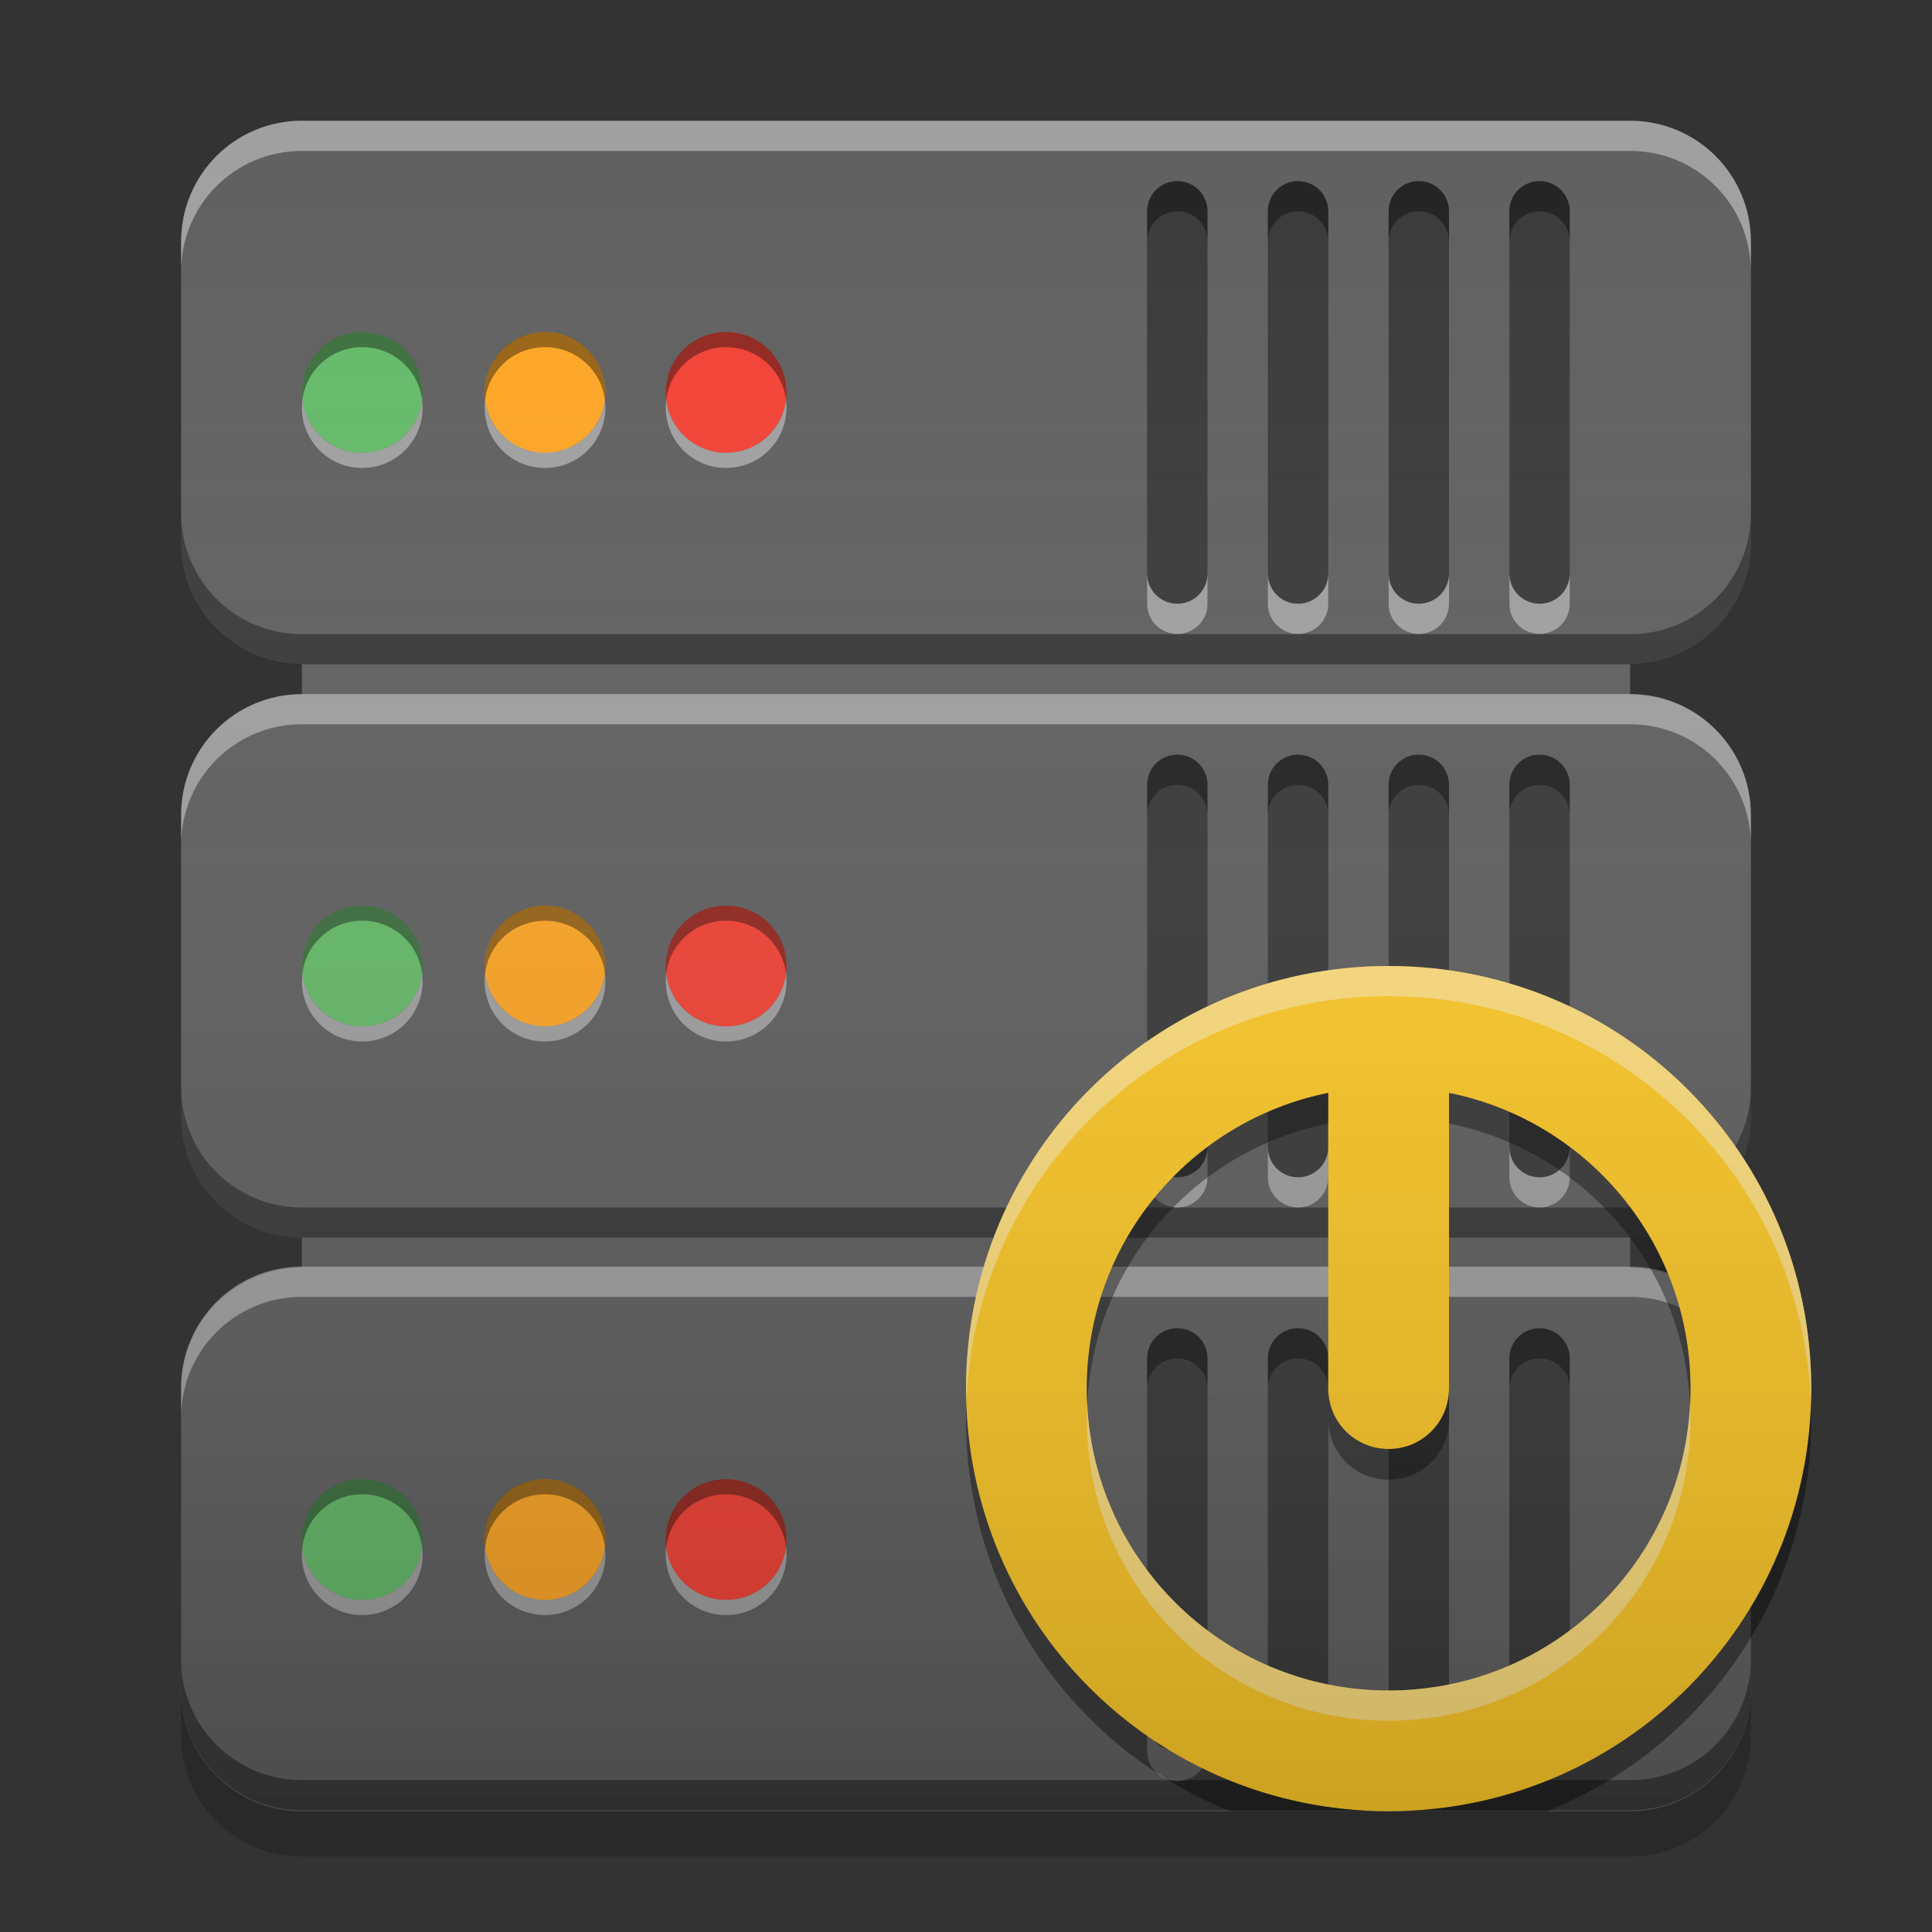 
<svg xmlns="http://www.w3.org/2000/svg" xmlns:xlink="http://www.w3.org/1999/xlink" width="32" height="32" viewBox="0 0 32 32" version="1.1">
<rect x="0" y="0" width="32" height="32" fill="#333333" stroke="none"/>
<defs>
<linearGradient id="linear0" gradientUnits="userSpaceOnUse" x1="32" y1="60" x2="32" y2="4" gradientTransform="matrix(0.5,0,0,0.5,-0,0)">
<stop offset="0" style="stop-color:rgb(0%,0%,0%);stop-opacity:0.2;"/>
<stop offset="1" style="stop-color:rgb(100%,100%,100%);stop-opacity:0;"/>
</linearGradient>
</defs>
<g id="surface1">
<path style=" stroke:none;fill-rule:nonzero;fill:rgb(38.039%,38.039%,38.039%);fill-opacity:0.996;" d="M 7 7 L 25 7 C 26.105 7 27 7.895 27 9 L 27 22 C 27 23.105 26.105 24 25 24 L 7 24 C 5.895 24 5 23.105 5 22 L 5 9 C 5 7.895 5.895 7 7 7 Z M 7 7 "/>
<path style=" stroke:none;fill-rule:nonzero;fill:rgb(38.039%,38.039%,38.039%);fill-opacity:0.996;" d="M 5 2 L 27 2 C 28.105 2 29 2.895 29 4 L 29 9 C 29 10.105 28.105 11 27 11 L 5 11 C 3.895 11 3 10.105 3 9 L 3 4 C 3 2.895 3.895 2 5 2 Z M 5 2 "/>
<path style=" stroke:none;fill-rule:nonzero;fill:rgb(40%,73.333%,41.569%);fill-opacity:0.996;" d="M 6 5.5 C 6.551 5.5 7 5.949 7 6.5 C 7 7.051 6.551 7.5 6 7.5 C 5.449 7.5 5 7.051 5 6.5 C 5 5.949 5.449 5.5 6 5.5 Z M 6 5.5 "/>
<path style=" stroke:none;fill-rule:nonzero;fill:rgb(0%,0%,0%);fill-opacity:0.4;" d="M 5.973 5.5 C 5.434 5.512 5 5.953 5 6.5 C 5 6.543 5.004 6.586 5.008 6.625 C 5.07 6.129 5.488 5.75 6 5.75 C 6.512 5.75 6.93 6.129 6.992 6.625 C 6.996 6.586 7 6.543 7 6.5 C 7 5.945 6.555 5.5 6 5.5 C 5.992 5.5 5.98 5.5 5.973 5.5 Z M 5.973 5.5 "/>
<path style=" stroke:none;fill-rule:nonzero;fill:rgb(100%,100%,100%);fill-opacity:0.4;" d="M 5.973 7.75 C 5.434 7.738 5 7.297 5 6.75 C 5 6.707 5.004 6.664 5.008 6.625 C 5.07 7.121 5.488 7.5 6 7.5 C 6.512 7.5 6.93 7.121 6.992 6.625 C 6.996 6.664 7 6.707 7 6.75 C 7 7.305 6.555 7.75 6 7.75 C 5.992 7.75 5.98 7.75 5.973 7.75 Z M 5.973 7.75 "/>
<path style=" stroke:none;fill-rule:nonzero;fill:rgb(100%,65.49%,14.902%);fill-opacity:0.996;" d="M 9.027 5.5 C 9.578 5.5 10.027 5.949 10.027 6.5 C 10.027 7.051 9.578 7.5 9.027 7.5 C 8.473 7.5 8.027 7.051 8.027 6.5 C 8.027 5.949 8.473 5.5 9.027 5.5 Z M 9.027 5.5 "/>
<path style=" stroke:none;fill-rule:nonzero;fill:rgb(0%,0%,0%);fill-opacity:0.4;" d="M 9 5.5 C 8.457 5.512 8.027 5.953 8.027 6.5 C 8.027 6.543 8.027 6.586 8.035 6.625 C 8.094 6.129 8.516 5.75 9.027 5.75 C 9.539 5.75 9.957 6.129 10.02 6.625 C 10.023 6.586 10.027 6.543 10.027 6.5 C 10.027 5.945 9.582 5.5 9.027 5.5 C 9.02 5.5 9.008 5.5 9 5.5 Z M 9 5.5 "/>
<path style=" stroke:none;fill-rule:nonzero;fill:rgb(100%,100%,100%);fill-opacity:0.4;" d="M 9 7.75 C 8.457 7.738 8.027 7.297 8.027 6.75 C 8.027 6.707 8.027 6.664 8.035 6.625 C 8.094 7.121 8.516 7.5 9.027 7.5 C 9.539 7.5 9.957 7.121 10.02 6.625 C 10.023 6.664 10.027 6.707 10.027 6.75 C 10.027 7.305 9.582 7.75 9.027 7.75 C 9.02 7.75 9.008 7.75 9 7.75 Z M 9 7.75 "/>
<path style=" stroke:none;fill-rule:nonzero;fill:rgb(95.686%,26.275%,21.176%);fill-opacity:0.996;" d="M 12.027 5.5 C 12.578 5.5 13.027 5.949 13.027 6.5 C 13.027 7.051 12.578 7.5 12.027 7.5 C 11.473 7.5 11.027 7.051 11.027 6.5 C 11.027 5.949 11.473 5.5 12.027 5.5 Z M 12.027 5.5 "/>
<path style=" stroke:none;fill-rule:nonzero;fill:rgb(0%,0%,0%);fill-opacity:0.4;" d="M 12 5.5 C 11.457 5.512 11.027 5.953 11.027 6.5 C 11.027 6.543 11.027 6.586 11.035 6.625 C 11.094 6.129 11.516 5.75 12.027 5.75 C 12.539 5.75 12.957 6.129 13.02 6.625 C 13.023 6.586 13.027 6.543 13.027 6.5 C 13.027 5.945 12.582 5.5 12.027 5.5 C 12.02 5.5 12.008 5.5 12 5.5 Z M 12 5.5 "/>
<path style=" stroke:none;fill-rule:nonzero;fill:rgb(100%,100%,100%);fill-opacity:0.4;" d="M 12 7.75 C 11.457 7.738 11.027 7.297 11.027 6.75 C 11.027 6.707 11.027 6.664 11.035 6.625 C 11.094 7.121 11.516 7.5 12.027 7.5 C 12.539 7.5 12.957 7.121 13.02 6.625 C 13.023 6.664 13.027 6.707 13.027 6.75 C 13.027 7.305 12.582 7.75 12.027 7.75 C 12.02 7.75 12.008 7.75 12 7.75 Z M 12 7.75 "/>
<path style=" stroke:none;fill-rule:nonzero;fill:rgb(100%,100%,100%);fill-opacity:0.4;" d="M 5 2 C 3.891 2 3 2.891 3 4 L 3 4.5 C 3 3.391 3.891 2.5 5 2.5 L 27 2.5 C 28.109 2.5 29 3.391 29 4.5 L 29 4 C 29 2.891 28.109 2 27 2 Z M 5 2 "/>
<path style=" stroke:none;fill-rule:nonzero;fill:rgb(0%,0%,0%);fill-opacity:0.4;" d="M 5 11.004 C 3.891 11.004 3 10.109 3 9.004 L 3 8.504 C 3 9.609 3.891 10.504 5 10.504 L 27 10.504 C 28.109 10.504 29 9.609 29 8.504 L 29 9.004 C 29 10.109 28.109 11.004 27 11.004 Z M 5 11.004 "/>
<path style=" stroke:none;fill-rule:nonzero;fill:rgb(38.039%,38.039%,38.039%);fill-opacity:0.996;" d="M 5 21 L 27 21 C 28.105 21 29 21.895 29 23 L 29 28 C 29 29.105 28.105 30 27 30 L 5 30 C 3.895 30 3 29.105 3 28 L 3 23 C 3 21.895 3.895 21 5 21 Z M 5 21 "/>
<path style=" stroke:none;fill-rule:nonzero;fill:rgb(38.039%,38.039%,38.039%);fill-opacity:0.996;" d="M 5 11.5 L 27 11.5 C 28.105 11.5 29 12.395 29 13.5 L 29 18.5 C 29 19.605 28.105 20.5 27 20.5 L 5 20.5 C 3.895 20.5 3 19.605 3 18.5 L 3 13.5 C 3 12.395 3.895 11.5 5 11.5 Z M 5 11.5 "/>
<path style=" stroke:none;fill-rule:nonzero;fill:rgb(100%,100%,100%);fill-opacity:0.4;" d="M 5 11.496 C 3.891 11.496 3 12.391 3 13.496 L 3 13.996 C 3 12.891 3.891 11.996 5 11.996 L 27 11.996 C 28.109 11.996 29 12.891 29 13.996 L 29 13.496 C 29 12.391 28.109 11.496 27 11.496 Z M 5 11.496 "/>
<path style=" stroke:none;fill-rule:nonzero;fill:rgb(0%,0%,0%);fill-opacity:0.4;" d="M 5 20.5 C 3.891 20.5 3 19.609 3 18.5 L 3 18 C 3 19.109 3.891 20 5 20 L 27 20 C 28.109 20 29 19.109 29 18 L 29 18.5 C 29 19.609 28.109 20.5 27 20.5 Z M 5 20.5 "/>
<path style=" stroke:none;fill-rule:nonzero;fill:rgb(100%,100%,100%);fill-opacity:0.4;" d="M 5 20.98 C 3.891 20.98 3 21.875 3 22.98 L 3 23.48 C 3 22.375 3.891 21.48 5 21.48 L 27 21.48 C 28.109 21.48 29 22.375 29 23.48 L 29 22.98 C 29 21.875 28.109 20.98 27 20.98 Z M 5 20.98 "/>
<path style=" stroke:none;fill-rule:nonzero;fill:rgb(0%,0%,0%);fill-opacity:0.4;" d="M 5 29.984 C 3.891 29.984 3 29.094 3 27.984 L 3 27.484 C 3 28.594 3.891 29.484 5 29.484 L 27 29.484 C 28.109 29.484 29 28.594 29 27.484 L 29 27.984 C 29 29.094 28.109 29.984 27 29.984 Z M 5 29.984 "/>
<path style=" stroke:none;fill-rule:nonzero;fill:rgb(40%,73.333%,41.569%);fill-opacity:0.996;" d="M 6 15 C 6.551 15 7 15.449 7 16 C 7 16.551 6.551 17 6 17 C 5.449 17 5 16.551 5 16 C 5 15.449 5.449 15 6 15 Z M 6 15 "/>
<path style=" stroke:none;fill-rule:nonzero;fill:rgb(0%,0%,0%);fill-opacity:0.4;" d="M 5.973 15 C 5.434 15.012 5 15.453 5 16 C 5 16.043 5.004 16.086 5.008 16.125 C 5.07 15.629 5.488 15.25 6 15.25 C 6.512 15.25 6.93 15.629 6.992 16.125 C 6.996 16.086 7 16.043 7 16 C 7 15.445 6.555 15 6 15 C 5.992 15 5.98 15 5.973 15 Z M 5.973 15 "/>
<path style=" stroke:none;fill-rule:nonzero;fill:rgb(100%,100%,100%);fill-opacity:0.4;" d="M 5.973 17.25 C 5.434 17.238 5 16.797 5 16.25 C 5 16.207 5.004 16.164 5.008 16.125 C 5.07 16.621 5.488 17 6 17 C 6.512 17 6.93 16.621 6.992 16.125 C 6.996 16.164 7 16.207 7 16.25 C 7 16.805 6.555 17.25 6 17.25 C 5.992 17.25 5.98 17.25 5.973 17.25 Z M 5.973 17.25 "/>
<path style=" stroke:none;fill-rule:nonzero;fill:rgb(100%,65.49%,14.902%);fill-opacity:0.996;" d="M 9.027 15 C 9.578 15 10.027 15.449 10.027 16 C 10.027 16.551 9.578 17 9.027 17 C 8.473 17 8.027 16.551 8.027 16 C 8.027 15.449 8.473 15 9.027 15 Z M 9.027 15 "/>
<path style=" stroke:none;fill-rule:nonzero;fill:rgb(0%,0%,0%);fill-opacity:0.4;" d="M 9 15 C 8.457 15.012 8.027 15.453 8.027 16 C 8.027 16.043 8.027 16.086 8.035 16.125 C 8.094 15.629 8.516 15.25 9.027 15.25 C 9.539 15.25 9.957 15.629 10.02 16.125 C 10.023 16.086 10.027 16.043 10.027 16 C 10.027 15.445 9.582 15 9.027 15 C 9.02 15 9.008 15 9 15 Z M 9 15 "/>
<path style=" stroke:none;fill-rule:nonzero;fill:rgb(100%,100%,100%);fill-opacity:0.4;" d="M 9 17.25 C 8.457 17.238 8.027 16.797 8.027 16.25 C 8.027 16.207 8.027 16.164 8.035 16.125 C 8.094 16.621 8.516 17 9.027 17 C 9.539 17 9.957 16.621 10.02 16.125 C 10.023 16.164 10.027 16.207 10.027 16.25 C 10.027 16.805 9.582 17.25 9.027 17.25 C 9.02 17.25 9.008 17.25 9 17.25 Z M 9 17.25 "/>
<path style=" stroke:none;fill-rule:nonzero;fill:rgb(95.686%,26.275%,21.176%);fill-opacity:0.996;" d="M 12.027 15 C 12.578 15 13.027 15.449 13.027 16 C 13.027 16.551 12.578 17 12.027 17 C 11.473 17 11.027 16.551 11.027 16 C 11.027 15.449 11.473 15 12.027 15 Z M 12.027 15 "/>
<path style=" stroke:none;fill-rule:nonzero;fill:rgb(0%,0%,0%);fill-opacity:0.4;" d="M 12 15 C 11.457 15.012 11.027 15.453 11.027 16 C 11.027 16.043 11.027 16.086 11.035 16.125 C 11.094 15.629 11.516 15.25 12.027 15.25 C 12.539 15.25 12.957 15.629 13.02 16.125 C 13.023 16.086 13.027 16.043 13.027 16 C 13.027 15.445 12.582 15 12.027 15 C 12.02 15 12.008 15 12 15 Z M 12 15 "/>
<path style=" stroke:none;fill-rule:nonzero;fill:rgb(100%,100%,100%);fill-opacity:0.4;" d="M 12 17.25 C 11.457 17.238 11.027 16.797 11.027 16.25 C 11.027 16.207 11.027 16.164 11.035 16.125 C 11.094 16.621 11.516 17 12.027 17 C 12.539 17 12.957 16.621 13.02 16.125 C 13.023 16.164 13.027 16.207 13.027 16.25 C 13.027 16.805 12.582 17.25 12.027 17.25 C 12.02 17.25 12.008 17.25 12 17.25 Z M 12 17.25 "/>
<path style=" stroke:none;fill-rule:nonzero;fill:rgb(40%,73.333%,41.569%);fill-opacity:0.996;" d="M 6 24.5 C 6.551 24.5 7 24.949 7 25.5 C 7 26.051 6.551 26.5 6 26.5 C 5.449 26.5 5 26.051 5 25.5 C 5 24.949 5.449 24.5 6 24.5 Z M 6 24.5 "/>
<path style=" stroke:none;fill-rule:nonzero;fill:rgb(0%,0%,0%);fill-opacity:0.4;" d="M 5.973 24.5 C 5.434 24.512 5 24.953 5 25.5 C 5 25.543 5.004 25.586 5.008 25.625 C 5.07 25.129 5.488 24.75 6 24.75 C 6.512 24.75 6.93 25.129 6.992 25.625 C 6.996 25.586 7 25.543 7 25.5 C 7 24.945 6.555 24.5 6 24.5 C 5.992 24.5 5.98 24.5 5.973 24.5 Z M 5.973 24.5 "/>
<path style=" stroke:none;fill-rule:nonzero;fill:rgb(100%,100%,100%);fill-opacity:0.4;" d="M 5.973 26.75 C 5.434 26.738 5 26.297 5 25.75 C 5 25.707 5.004 25.664 5.008 25.625 C 5.07 26.121 5.488 26.5 6 26.5 C 6.512 26.5 6.93 26.121 6.992 25.625 C 6.996 25.664 7 25.707 7 25.75 C 7 26.305 6.555 26.75 6 26.75 C 5.992 26.75 5.98 26.75 5.973 26.75 Z M 5.973 26.75 "/>
<path style=" stroke:none;fill-rule:nonzero;fill:rgb(100%,65.49%,14.902%);fill-opacity:0.996;" d="M 9.027 24.5 C 9.578 24.5 10.027 24.949 10.027 25.5 C 10.027 26.051 9.578 26.5 9.027 26.5 C 8.473 26.5 8.027 26.051 8.027 25.5 C 8.027 24.949 8.473 24.5 9.027 24.5 Z M 9.027 24.5 "/>
<path style=" stroke:none;fill-rule:nonzero;fill:rgb(0%,0%,0%);fill-opacity:0.4;" d="M 9 24.5 C 8.457 24.512 8.027 24.953 8.027 25.5 C 8.027 25.543 8.027 25.586 8.035 25.625 C 8.094 25.129 8.516 24.75 9.027 24.75 C 9.539 24.75 9.957 25.129 10.02 25.625 C 10.023 25.586 10.027 25.543 10.027 25.5 C 10.027 24.945 9.582 24.5 9.027 24.5 C 9.02 24.5 9.008 24.5 9 24.5 Z M 9 24.5 "/>
<path style=" stroke:none;fill-rule:nonzero;fill:rgb(100%,100%,100%);fill-opacity:0.4;" d="M 9 26.75 C 8.457 26.738 8.027 26.297 8.027 25.75 C 8.027 25.707 8.027 25.664 8.035 25.625 C 8.094 26.121 8.516 26.5 9.027 26.5 C 9.539 26.5 9.957 26.121 10.02 25.625 C 10.023 25.664 10.027 25.707 10.027 25.75 C 10.027 26.305 9.582 26.75 9.027 26.75 C 9.02 26.75 9.008 26.75 9 26.75 Z M 9 26.75 "/>
<path style=" stroke:none;fill-rule:nonzero;fill:rgb(95.686%,26.275%,21.176%);fill-opacity:0.996;" d="M 12.027 24.5 C 12.578 24.5 13.027 24.949 13.027 25.5 C 13.027 26.051 12.578 26.5 12.027 26.5 C 11.473 26.5 11.027 26.051 11.027 25.5 C 11.027 24.949 11.473 24.5 12.027 24.5 Z M 12.027 24.5 "/>
<path style=" stroke:none;fill-rule:nonzero;fill:rgb(0%,0%,0%);fill-opacity:0.4;" d="M 12 24.5 C 11.457 24.512 11.027 24.953 11.027 25.5 C 11.027 25.543 11.027 25.586 11.035 25.625 C 11.094 25.129 11.516 24.75 12.027 24.75 C 12.539 24.75 12.957 25.129 13.02 25.625 C 13.023 25.586 13.027 25.543 13.027 25.5 C 13.027 24.945 12.582 24.5 12.027 24.5 C 12.02 24.5 12.008 24.5 12 24.5 Z M 12 24.5 "/>
<path style=" stroke:none;fill-rule:nonzero;fill:rgb(100%,100%,100%);fill-opacity:0.4;" d="M 12 26.75 C 11.457 26.738 11.027 26.297 11.027 25.75 C 11.027 25.707 11.027 25.664 11.035 25.625 C 11.094 26.121 11.516 26.5 12.027 26.5 C 12.539 26.5 12.957 26.121 13.02 25.625 C 13.023 25.664 13.027 25.707 13.027 25.75 C 13.027 26.305 12.582 26.75 12.027 26.75 C 12.02 26.75 12.008 26.75 12 26.75 Z M 12 26.75 "/>
<path style=" stroke:none;fill-rule:nonzero;fill:rgb(0%,0%,0%);fill-opacity:0.2;" d="M 3 28 L 3 28.75 C 3 29.859 3.891 30.75 5 30.75 L 27 30.75 C 28.109 30.75 29 29.859 29 28.75 L 29 28 C 29 29.109 28.109 30 27 30 L 5 30 C 3.891 30 3 29.109 3 28 Z M 3 28 "/>
<path style=" stroke:none;fill-rule:nonzero;fill:rgb(0%,0%,0%);fill-opacity:0.4;" d="M 19.5 3 C 19.777 3 20 3.223 20 3.5 L 20 9.5 C 20 9.777 19.777 10 19.5 10 C 19.223 10 19 9.777 19 9.5 L 19 3.5 C 19 3.223 19.223 3 19.5 3 Z M 19.5 3 "/>
<path style=" stroke:none;fill-rule:nonzero;fill:rgb(0%,0%,0%);fill-opacity:0.4;" d="M 19.5 3 C 19.223 3 19 3.223 19 3.5 L 19 4 C 19 3.723 19.223 3.5 19.5 3.5 C 19.777 3.5 20 3.723 20 4 L 20 3.5 C 20 3.223 19.777 3 19.5 3 Z M 19.5 3 "/>
<path style=" stroke:none;fill-rule:nonzero;fill:rgb(100%,100%,100%);fill-opacity:0.4;" d="M 19.5 10.5 C 19.223 10.5 19 10.277 19 10 L 19 9.5 C 19 9.777 19.223 10 19.5 10 C 19.777 10 20 9.777 20 9.5 L 20 10 C 20 10.277 19.777 10.5 19.5 10.5 Z M 19.5 10.5 "/>
<path style=" stroke:none;fill-rule:nonzero;fill:rgb(0%,0%,0%);fill-opacity:0.4;" d="M 21.5 3 C 21.777 3 22 3.223 22 3.5 L 22 9.5 C 22 9.777 21.777 10 21.5 10 C 21.223 10 21 9.777 21 9.5 L 21 3.5 C 21 3.223 21.223 3 21.5 3 Z M 21.5 3 "/>
<path style=" stroke:none;fill-rule:nonzero;fill:rgb(0%,0%,0%);fill-opacity:0.4;" d="M 21.5 3 C 21.223 3 21 3.223 21 3.5 L 21 4 C 21 3.723 21.223 3.5 21.5 3.5 C 21.777 3.5 22 3.723 22 4 L 22 3.5 C 22 3.223 21.777 3 21.5 3 Z M 21.5 3 "/>
<path style=" stroke:none;fill-rule:nonzero;fill:rgb(100%,100%,100%);fill-opacity:0.4;" d="M 21.5 10.5 C 21.223 10.5 21 10.277 21 10 L 21 9.5 C 21 9.777 21.223 10 21.5 10 C 21.777 10 22 9.777 22 9.5 L 22 10 C 22 10.277 21.777 10.5 21.5 10.5 Z M 21.5 10.5 "/>
<path style=" stroke:none;fill-rule:nonzero;fill:rgb(0%,0%,0%);fill-opacity:0.4;" d="M 23.5 3 C 23.777 3 24 3.223 24 3.5 L 24 9.5 C 24 9.777 23.777 10 23.5 10 C 23.223 10 23 9.777 23 9.5 L 23 3.5 C 23 3.223 23.223 3 23.5 3 Z M 23.5 3 "/>
<path style=" stroke:none;fill-rule:nonzero;fill:rgb(0%,0%,0%);fill-opacity:0.4;" d="M 23.5 3 C 23.223 3 23 3.223 23 3.5 L 23 4 C 23 3.723 23.223 3.5 23.5 3.5 C 23.777 3.5 24 3.723 24 4 L 24 3.5 C 24 3.223 23.777 3 23.5 3 Z M 23.5 3 "/>
<path style=" stroke:none;fill-rule:nonzero;fill:rgb(100%,100%,100%);fill-opacity:0.4;" d="M 23.5 10.5 C 23.223 10.5 23 10.277 23 10 L 23 9.5 C 23 9.777 23.223 10 23.5 10 C 23.777 10 24 9.777 24 9.5 L 24 10 C 24 10.277 23.777 10.5 23.5 10.5 Z M 23.5 10.5 "/>
<path style=" stroke:none;fill-rule:nonzero;fill:rgb(0%,0%,0%);fill-opacity:0.4;" d="M 25.5 3 C 25.777 3 26 3.223 26 3.5 L 26 9.5 C 26 9.777 25.777 10 25.5 10 C 25.223 10 25 9.777 25 9.5 L 25 3.5 C 25 3.223 25.223 3 25.5 3 Z M 25.5 3 "/>
<path style=" stroke:none;fill-rule:nonzero;fill:rgb(0%,0%,0%);fill-opacity:0.4;" d="M 25.5 3 C 25.223 3 25 3.223 25 3.5 L 25 4 C 25 3.723 25.223 3.5 25.5 3.5 C 25.777 3.5 26 3.723 26 4 L 26 3.5 C 26 3.223 25.777 3 25.5 3 Z M 25.5 3 "/>
<path style=" stroke:none;fill-rule:nonzero;fill:rgb(100%,100%,100%);fill-opacity:0.4;" d="M 25.5 10.5 C 25.223 10.5 25 10.277 25 10 L 25 9.5 C 25 9.777 25.223 10 25.5 10 C 25.777 10 26 9.777 26 9.5 L 26 10 C 26 10.277 25.777 10.5 25.5 10.5 Z M 25.5 10.5 "/>
<path style=" stroke:none;fill-rule:nonzero;fill:rgb(0%,0%,0%);fill-opacity:0.4;" d="M 19.5 12.5 C 19.777 12.5 20 12.723 20 13 L 20 19 C 20 19.277 19.777 19.5 19.5 19.5 C 19.223 19.5 19 19.277 19 19 L 19 13 C 19 12.723 19.223 12.5 19.5 12.5 Z M 19.5 12.5 "/>
<path style=" stroke:none;fill-rule:nonzero;fill:rgb(0%,0%,0%);fill-opacity:0.4;" d="M 19.5 12.5 C 19.223 12.5 19 12.723 19 13 L 19 13.5 C 19 13.223 19.223 13 19.5 13 C 19.777 13 20 13.223 20 13.5 L 20 13 C 20 12.723 19.777 12.5 19.5 12.5 Z M 19.5 12.5 "/>
<path style=" stroke:none;fill-rule:nonzero;fill:rgb(100%,100%,100%);fill-opacity:0.4;" d="M 19.5 20 C 19.223 20 19 19.777 19 19.5 L 19 19 C 19 19.277 19.223 19.5 19.5 19.5 C 19.777 19.5 20 19.277 20 19 L 20 19.5 C 20 19.777 19.777 20 19.5 20 Z M 19.5 20 "/>
<path style=" stroke:none;fill-rule:nonzero;fill:rgb(0%,0%,0%);fill-opacity:0.4;" d="M 21.5 12.5 C 21.777 12.5 22 12.723 22 13 L 22 19 C 22 19.277 21.777 19.5 21.5 19.5 C 21.223 19.5 21 19.277 21 19 L 21 13 C 21 12.723 21.223 12.5 21.5 12.5 Z M 21.5 12.5 "/>
<path style=" stroke:none;fill-rule:nonzero;fill:rgb(0%,0%,0%);fill-opacity:0.4;" d="M 21.5 12.5 C 21.223 12.5 21 12.723 21 13 L 21 13.5 C 21 13.223 21.223 13 21.5 13 C 21.777 13 22 13.223 22 13.5 L 22 13 C 22 12.723 21.777 12.5 21.5 12.5 Z M 21.5 12.5 "/>
<path style=" stroke:none;fill-rule:nonzero;fill:rgb(100%,100%,100%);fill-opacity:0.4;" d="M 21.5 20 C 21.223 20 21 19.777 21 19.5 L 21 19 C 21 19.277 21.223 19.5 21.5 19.5 C 21.777 19.5 22 19.277 22 19 L 22 19.5 C 22 19.777 21.777 20 21.5 20 Z M 21.5 20 "/>
<path style=" stroke:none;fill-rule:nonzero;fill:rgb(0%,0%,0%);fill-opacity:0.4;" d="M 23.5 12.5 C 23.777 12.5 24 12.723 24 13 L 24 19 C 24 19.277 23.777 19.5 23.5 19.5 C 23.223 19.5 23 19.277 23 19 L 23 13 C 23 12.723 23.223 12.5 23.5 12.5 Z M 23.5 12.5 "/>
<path style=" stroke:none;fill-rule:nonzero;fill:rgb(0%,0%,0%);fill-opacity:0.4;" d="M 23.5 12.5 C 23.223 12.5 23 12.723 23 13 L 23 13.5 C 23 13.223 23.223 13 23.5 13 C 23.777 13 24 13.223 24 13.5 L 24 13 C 24 12.723 23.777 12.5 23.5 12.5 Z M 23.5 12.5 "/>
<path style=" stroke:none;fill-rule:nonzero;fill:rgb(100%,100%,100%);fill-opacity:0.4;" d="M 23.5 20 C 23.223 20 23 19.777 23 19.5 L 23 19 C 23 19.277 23.223 19.5 23.5 19.5 C 23.777 19.5 24 19.277 24 19 L 24 19.5 C 24 19.777 23.777 20 23.5 20 Z M 23.5 20 "/>
<path style=" stroke:none;fill-rule:nonzero;fill:rgb(0%,0%,0%);fill-opacity:0.4;" d="M 25.5 12.5 C 25.777 12.5 26 12.723 26 13 L 26 19 C 26 19.277 25.777 19.5 25.5 19.5 C 25.223 19.5 25 19.277 25 19 L 25 13 C 25 12.723 25.223 12.5 25.5 12.5 Z M 25.5 12.5 "/>
<path style=" stroke:none;fill-rule:nonzero;fill:rgb(0%,0%,0%);fill-opacity:0.4;" d="M 25.5 12.5 C 25.223 12.5 25 12.723 25 13 L 25 13.5 C 25 13.223 25.223 13 25.5 13 C 25.777 13 26 13.223 26 13.5 L 26 13 C 26 12.723 25.777 12.5 25.5 12.5 Z M 25.5 12.5 "/>
<path style=" stroke:none;fill-rule:nonzero;fill:rgb(100%,100%,100%);fill-opacity:0.4;" d="M 25.5 20 C 25.223 20 25 19.777 25 19.5 L 25 19 C 25 19.277 25.223 19.5 25.5 19.5 C 25.777 19.5 26 19.277 26 19 L 26 19.5 C 26 19.777 25.777 20 25.5 20 Z M 25.5 20 "/>
<path style=" stroke:none;fill-rule:nonzero;fill:rgb(0%,0%,0%);fill-opacity:0.4;" d="M 19.5 22 C 19.777 22 20 22.223 20 22.5 L 20 28.5 C 20 28.777 19.777 29 19.5 29 C 19.223 29 19 28.777 19 28.5 L 19 22.5 C 19 22.223 19.223 22 19.5 22 Z M 19.5 22 "/>
<path style=" stroke:none;fill-rule:nonzero;fill:rgb(0%,0%,0%);fill-opacity:0.4;" d="M 19.5 22 C 19.223 22 19 22.223 19 22.5 L 19 23 C 19 22.723 19.223 22.5 19.5 22.5 C 19.777 22.5 20 22.723 20 23 L 20 22.5 C 20 22.223 19.777 22 19.5 22 Z M 19.5 22 "/>
<path style=" stroke:none;fill-rule:nonzero;fill:rgb(100%,100%,100%);fill-opacity:0.4;" d="M 19.5 29.5 C 19.223 29.5 19 29.277 19 29 L 19 28.5 C 19 28.777 19.223 29 19.5 29 C 19.777 29 20 28.777 20 28.5 L 20 29 C 20 29.277 19.777 29.5 19.5 29.5 Z M 19.5 29.5 "/>
<path style=" stroke:none;fill-rule:nonzero;fill:rgb(0%,0%,0%);fill-opacity:0.4;" d="M 21.5 22 C 21.777 22 22 22.223 22 22.5 L 22 28.5 C 22 28.777 21.777 29 21.5 29 C 21.223 29 21 28.777 21 28.5 L 21 22.5 C 21 22.223 21.223 22 21.5 22 Z M 21.5 22 "/>
<path style=" stroke:none;fill-rule:nonzero;fill:rgb(0%,0%,0%);fill-opacity:0.4;" d="M 21.5 22 C 21.223 22 21 22.223 21 22.5 L 21 23 C 21 22.723 21.223 22.5 21.5 22.5 C 21.777 22.5 22 22.723 22 23 L 22 22.5 C 22 22.223 21.777 22 21.5 22 Z M 21.5 22 "/>
<path style=" stroke:none;fill-rule:nonzero;fill:rgb(100%,100%,100%);fill-opacity:0.4;" d="M 21.5 29.5 C 21.223 29.5 21 29.277 21 29 L 21 28.5 C 21 28.777 21.223 29 21.5 29 C 21.777 29 22 28.777 22 28.5 L 22 29 C 22 29.277 21.777 29.5 21.5 29.5 Z M 21.5 29.5 "/>
<path style=" stroke:none;fill-rule:nonzero;fill:rgb(0%,0%,0%);fill-opacity:0.4;" d="M 23.5 22 C 23.777 22 24 22.223 24 22.5 L 24 28.5 C 24 28.777 23.777 29 23.5 29 C 23.223 29 23 28.777 23 28.5 L 23 22.5 C 23 22.223 23.223 22 23.5 22 Z M 23.5 22 "/>
<path style=" stroke:none;fill-rule:nonzero;fill:rgb(0%,0%,0%);fill-opacity:0.4;" d="M 23.5 22 C 23.223 22 23 22.223 23 22.5 L 23 23 C 23 22.723 23.223 22.5 23.5 22.5 C 23.777 22.5 24 22.723 24 23 L 24 22.5 C 24 22.223 23.777 22 23.5 22 Z M 23.5 22 "/>
<path style=" stroke:none;fill-rule:nonzero;fill:rgb(100%,100%,100%);fill-opacity:0.4;" d="M 23.5 29.5 C 23.223 29.5 23 29.277 23 29 L 23 28.5 C 23 28.777 23.223 29 23.5 29 C 23.777 29 24 28.777 24 28.5 L 24 29 C 24 29.277 23.777 29.5 23.5 29.5 Z M 23.5 29.5 "/>
<path style=" stroke:none;fill-rule:nonzero;fill:rgb(0%,0%,0%);fill-opacity:0.4;" d="M 25.5 22 C 25.777 22 26 22.223 26 22.5 L 26 28.5 C 26 28.777 25.777 29 25.5 29 C 25.223 29 25 28.777 25 28.5 L 25 22.5 C 25 22.223 25.223 22 25.5 22 Z M 25.5 22 "/>
<path style=" stroke:none;fill-rule:nonzero;fill:rgb(0%,0%,0%);fill-opacity:0.4;" d="M 25.5 22 C 25.223 22 25 22.223 25 22.5 L 25 23 C 25 22.723 25.223 22.5 25.5 22.5 C 25.777 22.5 26 22.723 26 23 L 26 22.5 C 26 22.223 25.777 22 25.5 22 Z M 25.5 22 "/>
<path style=" stroke:none;fill-rule:nonzero;fill:rgb(100%,100%,100%);fill-opacity:0.4;" d="M 25.5 29.5 C 25.223 29.5 25 29.277 25 29 L 25 28.5 C 25 28.777 25.223 29 25.5 29 C 25.777 29 26 28.777 26 28.5 L 26 29 C 26 29.277 25.777 29.5 25.5 29.5 Z M 25.5 29.5 "/>
<path style=" stroke:none;fill-rule:nonzero;fill:rgb(100%,79.216%,15.686%);fill-opacity:1;" d="M 23 16 C 19.121 16 16 19.121 16 23 C 16 26.879 19.121 30 23 30 C 26.879 30 30 26.879 30 23 C 30 19.121 26.879 16 23 16 Z M 22 18.102 L 22 23 C 22 23.555 22.445 24 23 24 C 23.555 24 24 23.555 24 23 L 24 18.102 C 26.289 18.562 28 20.574 28 23 C 28 25.77 25.77 28 23 28 C 20.23 28 18 25.77 18 23 C 18 20.574 19.711 18.562 22 18.102 Z M 22 18.102 "/>
<path style=" stroke:none;fill-rule:nonzero;fill:rgb(100%,100%,100%);fill-opacity:0.4;" d="M 23 16 C 19.121 16 16 19.121 16 23 C 16 23.074 16.004 23.152 16.008 23.227 C 16.148 19.477 19.215 16.5 23 16.5 C 26.785 16.5 29.852 19.477 29.992 23.227 C 29.996 23.152 30 23.074 30 23 C 30 19.121 26.879 16 23 16 Z M 18.008 23.25 C 18.004 23.332 18 23.414 18 23.5 C 18 26.27 20.23 28.5 23 28.5 C 25.77 28.5 28 26.27 28 23.5 C 28 23.414 27.996 23.332 27.992 23.25 C 27.863 25.902 25.688 28 23 28 C 20.312 28 18.137 25.902 18.008 23.25 Z M 18.008 23.25 "/>
<path style=" stroke:none;fill-rule:nonzero;fill:rgb(0%,0%,0%);fill-opacity:0.4;" d="M 22 18.102 C 19.711 18.562 18 20.574 18 23 C 18 23.086 18.004 23.172 18.008 23.254 C 18.121 20.941 19.793 19.051 22 18.609 Z M 24 18.102 L 24 18.609 C 26.207 19.051 27.879 20.941 27.992 23.254 C 27.996 23.172 28 23.086 28 23 C 28 20.574 26.289 18.562 24 18.102 Z M 22 23 L 22 23.508 C 22 24.062 22.445 24.508 23 24.508 C 23.555 24.508 24 24.062 24 23.508 L 24 23 C 24 23.555 23.555 24 23 24 C 22.445 24 22 23.555 22 23 Z M 16.004 23.254 C 16 23.34 16 23.422 16 23.508 C 16 26.457 17.805 28.965 20.375 30 L 23 30 C 19.207 30 16.137 27.012 16.004 23.254 Z M 23 30 L 25.625 30 C 28.195 28.965 30 26.457 30 23.508 C 30 23.422 30 23.34 29.996 23.254 C 29.863 27.012 26.793 30 23 30 Z M 23 30 "/>
<path style=" stroke:none;fill-rule:nonzero;fill:url(#linear0);" d="M 5 2 C 3.891 2 3 2.891 3 4 L 3 9 C 3 10.109 3.891 11 5 11 L 5 11.5 C 3.891 11.5 3 12.391 3 13.5 L 3 18.5 C 3 19.609 3.891 20.5 5 20.5 L 5 21 C 3.891 21 3 21.891 3 23 L 3 28 C 3 29.109 3.891 30 5 30 L 27 30 C 28.109 30 29 29.109 29 28 L 29 26.617 C 29.637 25.562 30 24.324 30 23 C 30 21.594 29.586 20.285 28.879 19.191 C 28.957 18.977 29 18.742 29 18.5 L 29 13.5 C 29 12.391 28.109 11.5 27 11.5 L 27 11 C 28.109 11 29 10.109 29 9 L 29 4 C 29 2.891 28.109 2 27 2 Z M 27.562 20.945 C 27.582 20.996 27.602 21.047 27.621 21.098 C 27.551 21.074 27.473 21.055 27.395 21.039 Z M 27.562 20.945 "/>
</g>
</svg>
